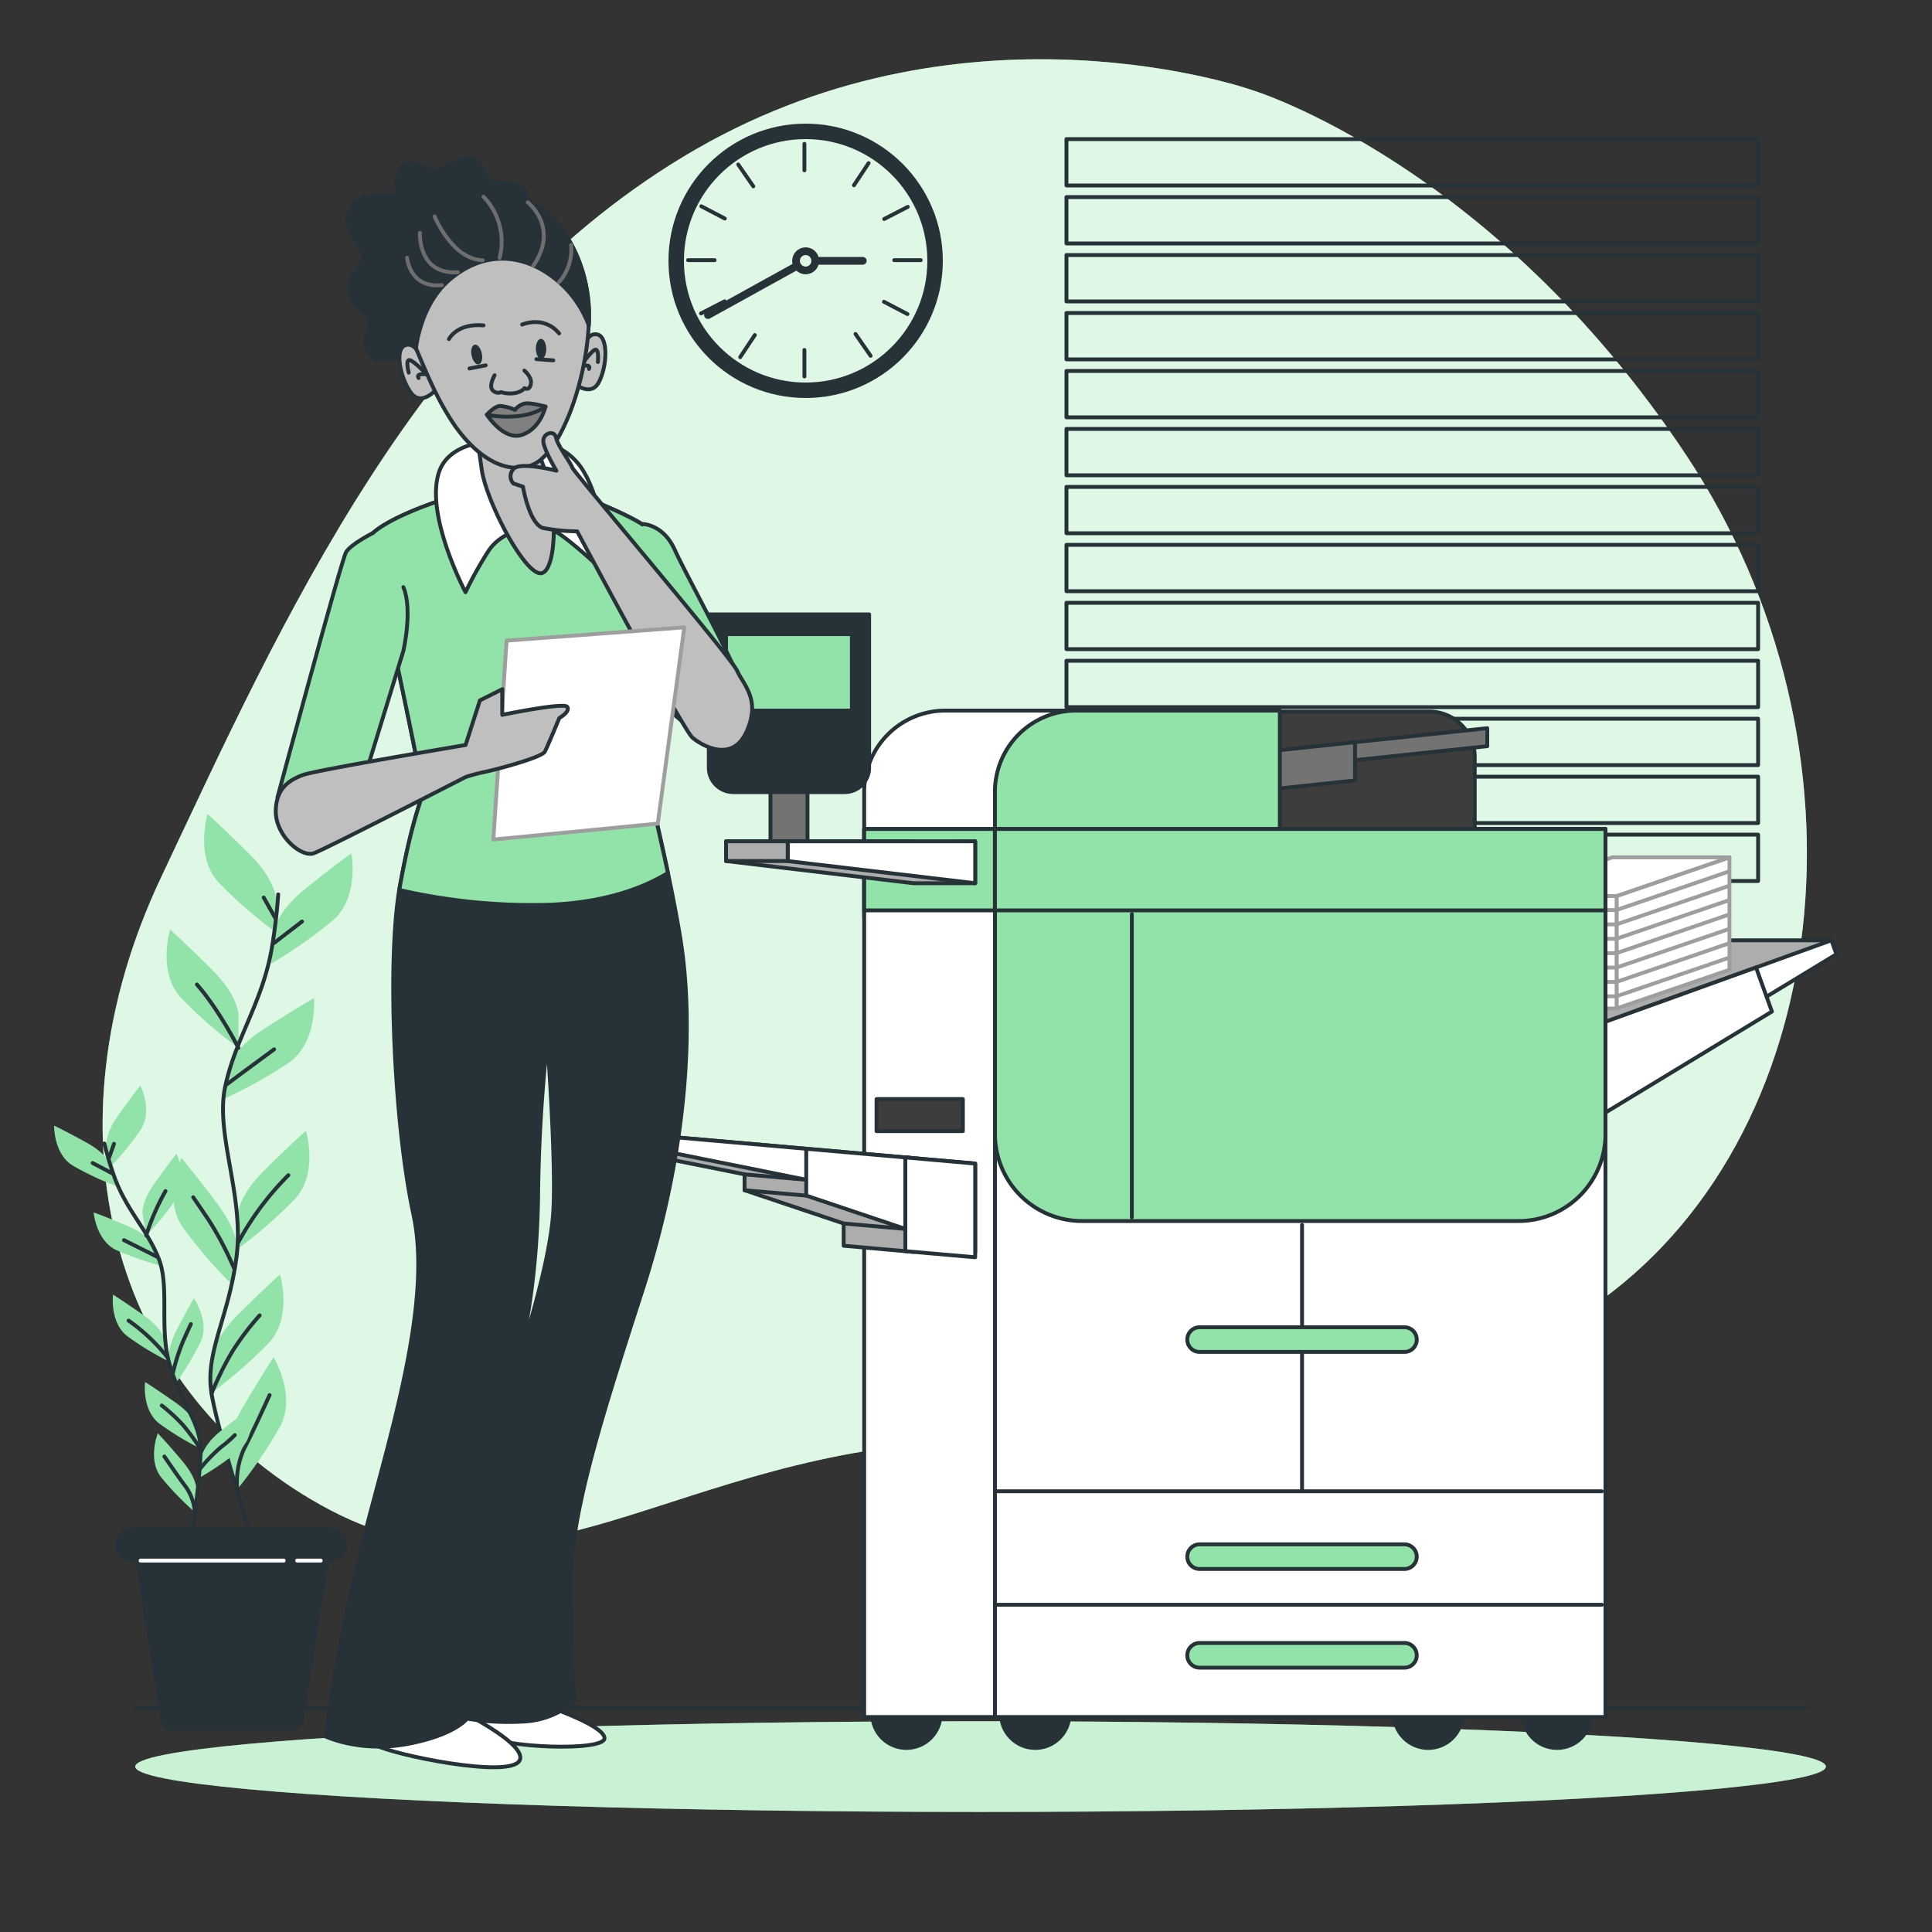 <svg xmlns="http://www.w3.org/2000/svg" viewBox="0 0 500 500"><rect x="0" y="0" width="500" height="500" fill="#333333" stroke="none"/><g id="background-simple"><path d="M324.18,23.36S251.45-2.51,180.05,38.67,72.62,161.59,41.69,227.06,28.56,359.14,83.06,389.51s91.56-14.4,168-16.58,97,8.75,160.47-34.44,74.92-145.2,24.87-220.68S324.18,23.36,324.18,23.36Z" style="fill:#92E3A9"></path><path d="M324.18,23.36S251.45-2.51,180.05,38.67,72.62,161.59,41.69,227.06,28.56,359.14,83.06,389.51s91.56-14.4,168-16.58,97,8.75,160.47-34.44,74.92-145.2,24.87-220.68S324.18,23.36,324.18,23.36Z" style="fill:#fff;opacity:0.7"></path></g><g id="Floor"><ellipse cx="253.77" cy="457.19" rx="218.77" ry="11.74" style="fill:#92E3A9"></ellipse><ellipse cx="253.77" cy="457.19" rx="218.77" ry="11.74" style="fill:#fff;opacity:0.5"></ellipse><line x1="35" y1="442" x2="468" y2="442" style="fill:#fff;stroke:#263238;stroke-linecap:round;stroke-linejoin:round"></line></g><g id="Window"><rect x="276" y="36" width="179" height="12" style="fill:none;stroke:#263238;stroke-linecap:round;stroke-linejoin:round"></rect><rect x="276" y="51" width="179" height="12" style="fill:none;stroke:#263238;stroke-linecap:round;stroke-linejoin:round"></rect><rect x="276" y="66" width="179" height="12" style="fill:none;stroke:#263238;stroke-linecap:round;stroke-linejoin:round"></rect><rect x="276" y="81" width="179" height="12" style="fill:none;stroke:#263238;stroke-linecap:round;stroke-linejoin:round"></rect><rect x="276" y="96" width="179" height="12" style="fill:none;stroke:#263238;stroke-linecap:round;stroke-linejoin:round"></rect><rect x="276" y="111" width="179" height="12" style="fill:none;stroke:#263238;stroke-linecap:round;stroke-linejoin:round"></rect><rect x="276" y="126" width="179" height="12" style="fill:none;stroke:#263238;stroke-linecap:round;stroke-linejoin:round"></rect><rect x="276" y="141" width="179" height="12" style="fill:none;stroke:#263238;stroke-linecap:round;stroke-linejoin:round"></rect><rect x="276" y="156" width="179" height="12" style="fill:none;stroke:#263238;stroke-linecap:round;stroke-linejoin:round"></rect><rect x="276" y="171" width="179" height="12" style="fill:none;stroke:#263238;stroke-linecap:round;stroke-linejoin:round"></rect><rect x="276" y="186" width="179" height="12" style="fill:none;stroke:#263238;stroke-linecap:round;stroke-linejoin:round"></rect><rect x="276" y="201" width="179" height="12" style="fill:none;stroke:#263238;stroke-linecap:round;stroke-linejoin:round"></rect><rect x="276" y="216" width="179" height="12" style="fill:none;stroke:#263238;stroke-linecap:round;stroke-linejoin:round"></rect></g><g id="Plants"><path d="M71.43,232.7s0-4.78-6.7-11.48-11-10.53-11-10.53-3.35,11,2.87,17.71a117.42,117.42,0,0,0,14.84,12.92Z" style="fill:#92E3A9"></path><path d="M61.71,262.59s0-4.79-6.7-11.49-11-10.52-11-10.52-3.35,11,2.87,17.7A117.42,117.42,0,0,0,61.71,271.2Z" style="fill:#92E3A9"></path><path d="M71,240.86s.5-4.76,7.87-10.72,12.06-9.3,12.06-9.3,2.17,11.3-4.73,17.3A118,118,0,0,1,70.1,249.42Z" style="fill:#92E3A9"></path><path d="M59.26,276.15s1-4.68,9-9.83,13-8,13-8,1,11.47-6.52,16.72a118.43,118.43,0,0,1-17.21,9.52Z" style="fill:#92E3A9"></path><path d="M61.47,314.63s0-4.79,6.7-11.49,11-10.52,11-10.52,3.35,11-2.87,17.7a117.69,117.69,0,0,1-14.83,12.92Z" style="fill:#92E3A9"></path><path d="M61.36,324s.68-4.74-5-12.32-9.4-12-9.4-12-4.88,10.41.33,17.93a118,118,0,0,0,12.84,14.9Z" style="fill:#92E3A9"></path><path d="M54.75,351.86s0-4.79,6.7-11.49,11-10.53,11-10.53,3.35,11-2.87,17.71a118.19,118.19,0,0,1-14.84,12.92Z" style="fill:#92E3A9"></path><path d="M59.23,377.09s-1.22-4.63,3.57-12.8,8-13,8-13,6,9.79,1.7,17.85a117.83,117.83,0,0,1-11.07,16.26Z" style="fill:#92E3A9"></path><path d="M72,231.48a136.55,136.55,0,0,1-1.83,14.86C67.55,260,60.93,268.85,58.28,281.2s5,28.28,2.92,44.16-8.21,24.7-6.45,35.29,11,39.28,11,39.28" style="fill:none;stroke:#263238;stroke-linecap:round;stroke-linejoin:round"></path><line x1="70.94" y1="244.04" x2="78.16" y2="238.49" style="fill:none;stroke:#263238;stroke-linecap:round;stroke-linejoin:round"></line><line x1="71.28" y1="237.66" x2="68.25" y2="232.28" style="fill:none;stroke:#263238;stroke-linecap:round;stroke-linejoin:round"></line><path d="M58.68,280.64s6.05-4.54,12.26-9.07" style="fill:none;stroke:#263238;stroke-linecap:round;stroke-linejoin:round"></path><path d="M61.71,271.2s-5-9.87-10.75-16.42" style="fill:none;stroke:#263238;stroke-linecap:round;stroke-linejoin:round"></path><path d="M61.71,321.44a74.83,74.83,0,0,1,12.92-17.3" style="fill:none;stroke:#263238;stroke-linecap:round;stroke-linejoin:round"></path><path d="M60.53,328.15A84,84,0,0,0,54,315.73c-3.52-5.21-4-5.88-4-5.88" style="fill:none;stroke:#263238;stroke-linecap:round;stroke-linejoin:round"></path><path d="M54.75,360.65a79.76,79.76,0,0,1,5.45-11,70,70,0,0,1,7-9.23" style="fill:none;stroke:#263238;stroke-linecap:round;stroke-linejoin:round"></path><path d="M61.41,385.43a20.49,20.49,0,0,1,1.81-10.6c2.52-4.87,5.37-11.25,6.55-13.77" style="fill:none;stroke:#263238;stroke-linecap:round;stroke-linejoin:round"></path><path d="M27.56,296.63s-.52-3,3-7.93,5.76-7.79,5.76-7.79,3.3,6.53.12,11.41a74.17,74.17,0,0,1-7.9,9.71Z" style="fill:#92E3A9"></path><path d="M36.9,314.32s-.52-3,3-7.93,5.76-7.8,5.76-7.8,3.3,6.54.12,11.42a75,75,0,0,1-7.9,9.71Z" style="fill:#92E3A9"></path><path d="M28.71,301.7s-.84-2.93-6.1-5.87S14,291.31,14,291.31s-.14,7.32,4.84,10.34A75.22,75.22,0,0,0,30.21,307Z" style="fill:#92E3A9"></path><path d="M39.9,322.55s-1.13-2.82-6.68-5.19-9-3.6-9-3.6.64,7.3,5.9,9.77A75.15,75.15,0,0,0,42,327.64Z" style="fill:#92E3A9"></path><path d="M42.7,346.92s-.52-3-5.45-6.47-8-5.41-8-5.41-.9,7.27,3.73,10.79a75.11,75.11,0,0,0,10.7,6.5Z" style="fill:#92E3A9"></path><path d="M43.79,352.8s-.94-2.9,1.79-8.27,4.6-8.53,4.6-8.53,4.19,6,1.74,11.28A74.64,74.64,0,0,1,45.48,358Z" style="fill:#92E3A9"></path><path d="M52.2,377s.34-3,5.06-6.78S65,364.37,65,364.37s1.32,7.21-3.1,11a75.2,75.2,0,0,1-10.32,7.09Z" style="fill:#92E3A9"></path><path d="M51,369.54s-.52-3-5.45-6.47-8-5.41-8-5.41-.91,7.26,3.72,10.79a74.39,74.39,0,0,0,10.71,6.49Z" style="fill:#92E3A9"></path><path d="M50.89,385.85s.25-3-3.63-7.64-6.42-7.27-6.42-7.27-2.71,6.8.87,11.38a74.79,74.79,0,0,0,8.71,9Z" style="fill:#92E3A9"></path><path d="M27,295.93a88,88,0,0,0,2.77,9.12c3.14,8.29,8.25,13.11,11.26,20.57s0,18.27,3,28,7.83,14.6,7.88,21.43-2.66,25.83-2.66,25.83" style="fill:none;stroke:#263238;stroke-linecap:round;stroke-linejoin:round"></path><line x1="29.09" y1="303.68" x2="23.97" y2="300.99" style="fill:none;stroke:#263238;stroke-linecap:round;stroke-linejoin:round"></line><line x1="28.19" y1="299.72" x2="29.5" y2="296.02" style="fill:none;stroke:#263238;stroke-linecap:round;stroke-linejoin:round"></line><path d="M40.75,325.31s-4.28-2.19-8.67-4.36" style="fill:none;stroke:#263238;stroke-linecap:round;stroke-linejoin:round"></path><path d="M37.83,319.72a61.51,61.51,0,0,1,5-11.47" style="fill:none;stroke:#263238;stroke-linecap:round;stroke-linejoin:round"></path><path d="M43.29,351.22a47.52,47.52,0,0,0-10-9.44" style="fill:none;stroke:#263238;stroke-linecap:round;stroke-linejoin:round"></path><path d="M44.75,355.3a53.6,53.6,0,0,1,2.76-8.5c1.65-3.65,1.89-4.12,1.89-4.12" style="fill:none;stroke:#263238;stroke-linecap:round;stroke-linejoin:round"></path><path d="M51.67,380.24a44.73,44.73,0,0,1,5.52-5.73,30.2,30.2,0,0,0,3.58-3.11" style="fill:none;stroke:#263238;stroke-linecap:round;stroke-linejoin:round"></path><path d="M51.91,375.05a52.13,52.13,0,0,0-4.61-6.31,45.41,45.41,0,0,0-5.43-5" style="fill:none;stroke:#263238;stroke-linecap:round;stroke-linejoin:round"></path><path d="M50.42,391.31a13.1,13.1,0,0,0-2.28-6.45c-2.11-2.78-4.59-6.47-5.6-7.92" style="fill:none;stroke:#263238;stroke-linecap:round;stroke-linejoin:round"></path><path d="M75.64,447.37H44.53a2.45,2.45,0,0,1-2.45-2.45L34.37,397H85.81l-7.72,47.92A2.45,2.45,0,0,1,75.64,447.37Z" style="fill:#263238;stroke:#263238;stroke-linecap:round;stroke-linejoin:round"></path><path d="M85.36,403.71h-51a4,4,0,0,1-4-4h0a4,4,0,0,1,4-4h51a4,4,0,0,1,4,4h0A4,4,0,0,1,85.36,403.71Z" style="fill:#263238;stroke:#263238;stroke-linecap:round;stroke-linejoin:round"></path><line x1="36.39" y1="403.88" x2="73.42" y2="403.88" style="fill:none;stroke:#fff;stroke-linecap:round;stroke-linejoin:round"></line><line x1="76.9" y1="403.88" x2="83" y2="403.88" style="fill:none;stroke:#fff;stroke-linecap:round;stroke-linejoin:round"></line></g><g id="Clock"><circle cx="208.5" cy="67.5" r="33.5" style="fill:none;stroke:#263238;stroke-linecap:round;stroke-linejoin:round;stroke-width:4px"></circle><circle cx="208.5" cy="67.5" r="2.49" style="fill:none;stroke:#263238;stroke-linecap:round;stroke-linejoin:round;stroke-width:2px"></circle><line x1="210.99" y1="67.5" x2="223.29" y2="67.5" style="fill:none;stroke:#263238;stroke-linecap:round;stroke-linejoin:round;stroke-width:2px"></line><line x1="206.2" y1="68.84" x2="183.22" y2="81.54" style="fill:none;stroke:#263238;stroke-linecap:round;stroke-linejoin:round;stroke-width:2px"></line><line x1="208.18" y1="37.23" x2="208.18" y2="44.09" style="fill:none;stroke:#263238;stroke-linecap:round;stroke-linejoin:round"></line><line x1="208.18" y1="90.57" x2="208.18" y2="97.43" style="fill:none;stroke:#263238;stroke-linecap:round;stroke-linejoin:round"></line><line x1="178.07" y1="67.33" x2="184.94" y2="67.33" style="fill:none;stroke:#263238;stroke-linecap:round;stroke-linejoin:round"></line><line x1="231.42" y1="67.33" x2="238.28" y2="67.33" style="fill:none;stroke:#263238;stroke-linecap:round;stroke-linejoin:round"></line><line x1="191.56" y1="92.43" x2="195.35" y2="86.71" style="fill:none;stroke:#263238;stroke-linecap:round;stroke-linejoin:round"></line><line x1="221" y1="47.95" x2="224.79" y2="42.22" style="fill:none;stroke:#263238;stroke-linecap:round;stroke-linejoin:round"></line><line x1="181.5" y1="53.38" x2="187.58" y2="56.56" style="fill:none;stroke:#263238;stroke-linecap:round;stroke-linejoin:round"></line><line x1="228.77" y1="78.1" x2="234.85" y2="81.28" style="fill:none;stroke:#263238;stroke-linecap:round;stroke-linejoin:round"></line><line x1="191.05" y1="42.57" x2="194.95" y2="48.22" style="fill:none;stroke:#263238;stroke-linecap:round;stroke-linejoin:round"></line><line x1="221.4" y1="86.44" x2="225.31" y2="92.08" style="fill:none;stroke:#263238;stroke-linecap:round;stroke-linejoin:round"></line><line x1="181.42" y1="81.12" x2="187.52" y2="77.98" style="fill:none;stroke:#263238;stroke-linecap:round;stroke-linejoin:round"></line><line x1="228.83" y1="56.68" x2="234.93" y2="53.53" style="fill:none;stroke:#263238;stroke-linecap:round;stroke-linejoin:round"></line></g><g id="Device"><path d="M244.65,183.9h52.73a0,0,0,0,1,0,0v53.62a0,0,0,0,1,0,0H223.65a0,0,0,0,1,0,0V204.9A21,21,0,0,1,244.65,183.9Z" style="fill:#fff;stroke:#263238;stroke-linecap:round;stroke-linejoin:round"></path><path d="M314.44,184.15h55.44a11.78,11.78,0,0,1,11.78,11.78V444.36a0,0,0,0,1,0,0H314.44a0,0,0,0,1,0,0V184.15A0,0,0,0,1,314.44,184.15Z" style="fill:#3d3d3d;stroke:#263238;stroke-linecap:round;stroke-linejoin:round"></path><polygon points="384.9 193.11 347.05 197.11 347.05 192.46 384.9 188.46 384.9 193.11" style="fill:#737373;stroke:#263238;stroke-linecap:round;stroke-linejoin:round"></polygon><polygon points="350.68 201.98 325.63 204.63 325.63 194.72 350.68 192.08 350.68 201.98" style="fill:#737373;stroke:#263238;stroke-linecap:round;stroke-linejoin:round"></polygon><circle cx="267.92" cy="443.53" r="8.84" style="fill:#263238;stroke:#263238;stroke-linecap:round;stroke-linejoin:round"></circle><circle cx="234.58" cy="443.53" r="8.84" style="fill:#263238;stroke:#263238;stroke-linecap:round;stroke-linejoin:round"></circle><circle cx="402.96" cy="443.53" r="8.84" style="fill:#263238;stroke:#263238;stroke-linecap:round;stroke-linejoin:round"></circle><circle cx="369.62" cy="443.53" r="8.84" style="fill:#263238;stroke:#263238;stroke-linecap:round;stroke-linejoin:round"></circle><rect x="223.65" y="214.54" width="158" height="229.82" style="fill:#fff;stroke:#263238;stroke-linecap:round;stroke-linejoin:round"></rect><polygon points="219.51 298.25 218.34 298.14 172.57 294.14 155.66 292.65 155.66 296.49 192.69 303.92 192.69 308.03 218.34 316.64 218.34 322.4 236.42 323.99 236.42 322.71 236.42 299.73 219.51 298.25" style="fill:#adadad;stroke:#263238;stroke-linecap:round;stroke-linejoin:round"></polygon><line x1="155.66" y1="296.48" x2="171.62" y2="297.88" style="fill:none;stroke:#263238;stroke-linecap:round;stroke-linejoin:round"></line><line x1="192.69" y1="303.92" x2="207.68" y2="305.24" style="fill:none;stroke:#263238;stroke-linecap:round;stroke-linejoin:round"></line><line x1="192.69" y1="308.03" x2="208.65" y2="309.42" style="fill:none;stroke:#263238;stroke-linecap:round;stroke-linejoin:round"></line><line x1="218.34" y1="316.64" x2="233.87" y2="318" style="fill:none;stroke:#263238;stroke-linecap:round;stroke-linejoin:round"></line><polygon points="171.62 297.88 208.77 305.34 208.77 297.31 171.62 294.05 171.62 297.88" style="fill:#fff;stroke:#263238;stroke-linecap:round;stroke-linejoin:round"></polygon><polygon points="208.65 309.42 252.38 324.11 252.38 301.13 208.65 297.3 208.65 309.42" style="fill:#fff;stroke:#263238;stroke-linecap:round;stroke-linejoin:round"></polygon><polygon points="234.3 323.8 252.38 325.38 252.38 301.13 234.3 299.54 234.3 323.8" style="fill:#fff;stroke:#263238;stroke-linecap:round;stroke-linejoin:round"></polygon><rect x="223.65" y="214.54" width="158" height="21.07" style="fill:#92E3A9;stroke:#263238;stroke-linecap:round;stroke-linejoin:round"></rect><rect x="226.85" y="284.44" width="22.34" height="8.3" style="fill:#3d3d3d;stroke:#263238;stroke-linecap:round;stroke-linejoin:round"></rect><polygon points="473.97 243.35 439.43 243.35 390.27 260.5 390.27 278.38 473.97 243.35" style="fill:#adadad;stroke:#263238;stroke-linecap:round;stroke-linejoin:round"></polygon><polygon points="475.27 246.95 428.49 275.34 423.51 261.53 473.97 243.35 475.27 246.95" style="fill:#fff;stroke:#263238;stroke-linecap:round;stroke-linejoin:round"></polygon><polygon points="458.57 261.79 411.79 290.18 404 268.56 454.46 250.38 458.57 261.79" style="fill:#fff;stroke:#263238;stroke-linecap:round;stroke-linejoin:round"></polygon><rect x="388.43" y="231.91" width="30.01" height="29.1" style="fill:#fff;stroke:#9e9e9e;stroke-linecap:round;stroke-linejoin:round"></rect><line x1="388.55" y1="235.52" x2="418.27" y2="235.52" style="fill:none;stroke:#9e9e9e;stroke-linecap:round;stroke-linejoin:round"></line><line x1="388.55" y1="239.24" x2="418.27" y2="239.24" style="fill:none;stroke:#9e9e9e;stroke-linecap:round;stroke-linejoin:round"></line><line x1="388.55" y1="242.96" x2="418.27" y2="242.96" style="fill:none;stroke:#9e9e9e;stroke-linecap:round;stroke-linejoin:round"></line><line x1="388.55" y1="246.68" x2="418.27" y2="246.68" style="fill:none;stroke:#9e9e9e;stroke-linecap:round;stroke-linejoin:round"></line><line x1="388.55" y1="250.4" x2="418.27" y2="250.4" style="fill:none;stroke:#9e9e9e;stroke-linecap:round;stroke-linejoin:round"></line><line x1="388.55" y1="254.13" x2="418.27" y2="254.13" style="fill:none;stroke:#9e9e9e;stroke-linecap:round;stroke-linejoin:round"></line><line x1="388.55" y1="257.85" x2="418.27" y2="257.85" style="fill:none;stroke:#9e9e9e;stroke-linecap:round;stroke-linejoin:round"></line><polygon points="447.58 250.98 418.4 260.98 418.4 231.88 447.58 221.88 447.58 250.98" style="fill:#fff;stroke:#9e9e9e;stroke-linecap:round;stroke-linejoin:round"></polygon><line x1="418.51" y1="235.45" x2="447.41" y2="225.55" style="fill:none;stroke:#9e9e9e;stroke-linecap:round;stroke-linejoin:round"></line><line x1="418.51" y1="239.17" x2="447.41" y2="229.27" style="fill:none;stroke:#9e9e9e;stroke-linecap:round;stroke-linejoin:round"></line><line x1="418.51" y1="242.89" x2="447.41" y2="232.99" style="fill:none;stroke:#9e9e9e;stroke-linecap:round;stroke-linejoin:round"></line><line x1="418.51" y1="246.61" x2="447.41" y2="236.71" style="fill:none;stroke:#9e9e9e;stroke-linecap:round;stroke-linejoin:round"></line><line x1="418.51" y1="250.34" x2="447.41" y2="240.44" style="fill:none;stroke:#9e9e9e;stroke-linecap:round;stroke-linejoin:round"></line><line x1="418.51" y1="254.06" x2="447.41" y2="244.16" style="fill:none;stroke:#9e9e9e;stroke-linecap:round;stroke-linejoin:round"></line><line x1="418.51" y1="257.78" x2="447.41" y2="247.88" style="fill:none;stroke:#9e9e9e;stroke-linecap:round;stroke-linejoin:round"></line><polygon points="447.58 221.88 417.24 221.88 388.43 231.91 418.4 231.88 447.58 221.88" style="fill:#fff;stroke:#9e9e9e;stroke-linecap:round;stroke-linejoin:round"></polygon><rect x="257.49" y="214.54" width="158" height="229.82" style="fill:#fff;stroke:#263238;stroke-linecap:round;stroke-linejoin:round"></rect><path d="M278.49,183.9h52.73a0,0,0,0,1,0,0v53.62a0,0,0,0,1,0,0H257.49a0,0,0,0,1,0,0V204.9A21,21,0,0,1,278.49,183.9Z" style="fill:#92E3A9;stroke:#263238;stroke-linecap:round;stroke-linejoin:round"></path><path d="M257.49,214.54h158a0,0,0,0,1,0,0v79A22.5,22.5,0,0,1,393,316H280a22.5,22.5,0,0,1-22.5-22.5v-79A0,0,0,0,1,257.49,214.54Z" style="fill:#92E3A9;stroke:#263238;stroke-linecap:round;stroke-linejoin:round"></path><rect x="257.49" y="214.54" width="158" height="21.07" style="fill:#92E3A9;stroke:#263238;stroke-linecap:round;stroke-linejoin:round"></rect><line x1="292.92" y1="236.56" x2="292.92" y2="315.08" style="fill:none;stroke:#263238;stroke-linecap:round;stroke-linejoin:round"></line><line x1="336.97" y1="317" x2="336.97" y2="385.9" style="fill:none;stroke:#263238;stroke-linecap:round;stroke-linejoin:round"></line><line x1="257.49" y1="385.94" x2="414.53" y2="385.94" style="fill:none;stroke:#263238;stroke-linecap:round;stroke-linejoin:round"></line><line x1="257.49" y1="415.31" x2="414.53" y2="415.31" style="fill:none;stroke:#263238;stroke-linecap:round;stroke-linejoin:round"></line><path d="M363.46,349.88h-53a3.19,3.19,0,0,1-3.19-3.2h0a3.19,3.19,0,0,1,3.19-3.19h53a3.19,3.19,0,0,1,3.19,3.19h0A3.19,3.19,0,0,1,363.46,349.88Z" style="fill:#92E3A9;stroke:#263238;stroke-linecap:round;stroke-linejoin:round"></path><path d="M363.46,406.05h-53a3.19,3.19,0,0,1-3.19-3.19h0a3.19,3.19,0,0,1,3.19-3.19h53a3.19,3.19,0,0,1,3.19,3.19h0A3.19,3.19,0,0,1,363.46,406.05Z" style="fill:#92E3A9;stroke:#263238;stroke-linecap:round;stroke-linejoin:round"></path><path d="M363.46,431.59h-53a3.19,3.19,0,0,1-3.19-3.19h0a3.19,3.19,0,0,1,3.19-3.2h53a3.19,3.19,0,0,1,3.19,3.2h0A3.19,3.19,0,0,1,363.46,431.59Z" style="fill:#92E3A9;stroke:#263238;stroke-linecap:round;stroke-linejoin:round"></path><rect x="199.4" y="201.77" width="9.58" height="17.24" style="fill:#737373;stroke:#263238;stroke-linecap:round;stroke-linejoin:round"></rect><path d="M183.44,159h41.49a0,0,0,0,1,0,0v39.63A6.33,6.33,0,0,1,218.6,205H189.77a6.33,6.33,0,0,1-6.33-6.33V159A0,0,0,0,1,183.44,159Z" style="fill:#263238;stroke:#263238;stroke-linecap:round;stroke-linejoin:round"></path><rect x="187.9" y="164.11" width="32.56" height="19.79" style="fill:#92E3A9;stroke:#263238;stroke-linecap:round;stroke-linejoin:round"></rect><polygon points="236.42 218.08 236.42 217.73 187.91 217.73 187.91 222.84 236.42 228.58 252.38 228.58 252.38 217.73 236.42 218.08" style="fill:#adadad;stroke:#263238;stroke-linecap:round;stroke-linejoin:round"></polygon><polygon points="203.86 222.84 252.38 228.58 252.38 217.73 203.86 217.73 203.86 222.84" style="fill:#fff;stroke:#263238;stroke-linecap:round;stroke-linejoin:round"></polygon><rect x="187.9" y="217.73" width="15.96" height="5.11" style="fill:#adadad;stroke:#263238;stroke-linecap:round;stroke-linejoin:round"></rect></g><g id="Character"><path d="M139.32,440.79s16.88,5.44,17.13,9-26.53,2.65-32-.95S139.32,440.79,139.32,440.79Z" style="fill:#fff;stroke:#263238;stroke-linecap:round;stroke-linejoin:round"></path><path d="M113.39,439.9s23.52,10.82,21.09,15.69-33-1.55-37-3.86S113.39,439.9,113.39,439.9Z" style="fill:#fff;stroke:#263238;stroke-linecap:round;stroke-linejoin:round"></path><path d="M93.89,399c6.93-27.34,18.1-61.62,13.1-84.73s-6.94-66.25-3.47-85.13,5.78-21.95,5.78-24.26S102,168.28,102,168.28s-10.4-22-7.32-28.12,24.65-12.71,30.81-13.87,21.57.77,21.57.77,18.49,6.94,20.8,10,0,14.64,0,19.64-.77,5,0,6.94,4.62,5.39,4.24,13.09-4.62,15-5,20,5,22.34,8.86,45.45,1.85,56-9.7,91.77-19,59.51-18.59,78,.81,28.54.81,28.54a21.81,21.81,0,0,1-13.35,5.06,65.43,65.43,0,0,1-14.25-.77s-3.08,4.24-15.41,6.55-21.18-1.93-21.18-1.93A435.49,435.49,0,0,1,93.89,399Zm49.3-85.5c.77-13.48-1.54-44-1.54-44a401.35,401.35,0,0,0-2.39,40.29c-.38,24.65-4.54,39.16-4.54,40.7C134.72,350.46,142.42,327,143.19,313.49Z" style="fill:#263238;stroke:#263238;stroke-linecap:round;stroke-linejoin:round"></path><path d="M174.62,142.28c-3-6.67-8.34-6.67-8.34-6.67v.14c-5.1-3.39-19.23-8.69-19.23-8.69s-15.4-1.92-21.57-.77S97.74,134,94.66,140.16,102,168.28,102,168.28s7.32,34.28,7.32,36.59-2.31,5.39-5.78,24.26c-.07.39-.14.79-.2,1.19a153.69,153.69,0,0,0,39.1,3.82c15.07-.65,24.8-4.77,30.41-8.22-3.11-14.77-6.05-25.4-5.76-29.14s2.85-9,4.2-14.71c4.85,4.48,10.32,9,12.68,9.21,4.7.35,9-5,9.67-8.67S177.62,149,174.62,142.28Z" style="fill:#92E3A9;stroke:#263238;stroke-linecap:round;stroke-linejoin:round"></path><path d="M96.55,137.92s-5.78,2.89-7,5-17.75,63.48-17.75,63.48L92,208.83l12.39-40.37s2.48-10.73,0-16.51" style="fill:#92E3A9;stroke:#263238;stroke-linecap:round;stroke-linejoin:round"></path><path d="M136.64,114.35a15.54,15.54,0,0,1,14.64,8.09c5.39,9.25,6.16,26.58,6.16,26.58s-10.78-10.4-14.63-11.94-12.71-.39-16.57,5.78a98.72,98.72,0,0,0-5.77,10.4s-10.4-19.65-6.94-30.82S136.64,114.35,136.64,114.35Z" style="fill:#fff;stroke:#263238;stroke-linecap:round;stroke-linejoin:round"></path><path d="M138.18,107.42s-1.15,3.47,2.7,13.87,3.08,28.5-1.54,27-13.48-18.87-14.64-26.58-2.31-17.33-2.31-17.33Z" style="fill:#bfbfbf;stroke:#263238;stroke-linecap:round;stroke-linejoin:round"></path><path d="M111.77,44.22s-5.38-3.69-7.65-1.14-.85,6.23-1.7,7.37-9.35-2-11.9,4,4.54,9.63,3.4,12.75-4.25,4.81-3.68,8.5,6,5.38,5.38,8.21-2.26,6.51.85,8.5,8-1.48,9.55.82,7.16,4.84,10,2.86,5-5,6-4,9,3.46,10.11,1.48,1.7-6.23,3.4-7.36,6.23-2.27,5.66-6-4.81-5.38-4-8.78,2.83-7.93,2-9.92S135,60.36,135,57.81s2.55-6.8.29-9.06-7.08-.85-8.78-2.27-1.7-5.66-5.1-5.66S113.75,44.78,111.77,44.22Z" style="fill:#263238;stroke:#263238;stroke-linecap:round;stroke-linejoin:round"></path><path d="M109.1,92.74s-1.67-4.58-4.37-3.33-1,8.75,1.66,12.29,6.46-.84,6.46-.84Z" style="fill:#bfbfbf;stroke:#263238;stroke-linecap:round;stroke-linejoin:round"></path><path d="M105.78,96.44s-.93-3.49.24-3.25,4.42,3.72,4.42,3.72-3-.47-2.1.93" style="fill:none;stroke:#263238;stroke-linecap:round;stroke-linejoin:round"></path><path d="M150.87,90.57s.92-4.79,3.79-4,2.41,8.46.3,12.39-6.5.2-6.5.2Z" style="fill:#bfbfbf;stroke:#263238;stroke-linecap:round;stroke-linejoin:round"></path><path d="M154.73,93.69s.37-3.59-.75-3.17-3.77,4.37-3.77,4.37,2.91-.94,2.22.59" style="fill:none;stroke:#263238;stroke-linecap:round;stroke-linejoin:round"></path><path d="M112.47,56l-.08.06c-10.35,8.65-9.22,23.44-4.45,34.75,2.7,6.4,5.28,12.53,9.09,18.33,4.79,7.29,12.47,14,20.38,11.31s15.2-23.73,15-39.55c-.12-9.09-3.64-19.1-10.52-25.37a20.49,20.49,0,0,0-13.39-5.2A26.43,26.43,0,0,0,112.47,56Z" style="fill:#bfbfbf;stroke:#263238;stroke-linecap:round;stroke-linejoin:round"></path><line x1="121.5" y1="95.36" x2="125.71" y2="94.55" style="fill:none;stroke:#263238;stroke-linecap:round;stroke-linejoin:round"></line><line x1="138.82" y1="92.94" x2="143.19" y2="93.26" style="fill:none;stroke:#263238;stroke-linecap:round;stroke-linejoin:round"></line><path d="M128,97.12s-1.45,2.49-.62,3.74a1.9,1.9,0,0,0,2.29.63,8,8,0,0,0,3.75.21c1.87-.42,2.29-1.25,2.29-1.25s1.24.83,1.66-1-1.66-3.54-1.66-3.54" style="fill:none;stroke:#263238;stroke-linecap:round;stroke-linejoin:round"></path><path d="M126,107.32s4.37,6.87,9.16,5.2,6-7.29,6-7.29A25.45,25.45,0,0,1,126,107.32Z" style="fill:gray;stroke:#263238;stroke-linecap:round;stroke-linejoin:round"></path><path d="M126,107.32s9.16,2.08,15.2-2.09c0,0-3.54-1-5.21-.83a4.38,4.38,0,0,0-2.7,1.67,12.07,12.07,0,0,0-3.75-1C128,105,126,107.32,126,107.32Z" style="fill:gray;stroke:#263238;stroke-linecap:round;stroke-linejoin:round"></path><path d="M141.38,90.26c0,1.43-.55,2.61-1.3,2.62s-1.37-1.13-1.4-2.57.55-2.61,1.3-2.62S141.35,88.82,141.38,90.26Z" style="fill:#263238"></path><path d="M124.69,91.47c.3,1.4-.06,2.67-.79,2.82s-1.55-.87-1.85-2.27.07-2.67.8-2.82S124.4,90.06,124.69,91.47Z" style="fill:#263238"></path><path d="M116.18,87.75s2.08-4.17,8.95-3.54" style="fill:none;stroke:#263238;stroke-linecap:round;stroke-linejoin:round"></path><path d="M135.12,84s5.62-2.5,9.58,2.29" style="fill:none;stroke:#263238;stroke-linecap:round;stroke-linejoin:round"></path><path d="M141.88,55.51a20.49,20.49,0,0,0-13.39-5.2,26.43,26.43,0,0,0-16,5.67l-.08.06c-10.12,8.46-9.26,22.79-4.76,34,.54-3.79,2.44-12.48,9-17.89,8.54-7.08,17.07-5.83,22.9-2.71a27.59,27.59,0,0,1,12.84,14.83c.06-1.15.08-2.28.07-3.38C152.28,71.79,148.76,61.78,141.88,55.51Z" style="fill:#263238;stroke:#263238;stroke-linecap:round;stroke-linejoin:round"></path><path d="M105.35,66.72s.63,7.91,9,7.08" style="fill:none;stroke:#6e6e6e;stroke-linecap:round;stroke-linejoin:round"></path><path d="M108.68,60.27s-.62,10.82,9.79,10.2" style="fill:none;stroke:#6e6e6e;stroke-linecap:round;stroke-linejoin:round"></path><path d="M112.47,56S117,67.14,124.92,67.35" style="fill:none;stroke:#6e6e6e;stroke-linecap:round;stroke-linejoin:round"></path><path d="M125.13,50.9a16.75,16.75,0,0,1,4.16,15.82" style="fill:none;stroke:#6e6e6e;stroke-linecap:round;stroke-linejoin:round"></path><path d="M136.58,52.36S144.9,58.81,138,68.8" style="fill:none;stroke:#6e6e6e;stroke-linecap:round;stroke-linejoin:round"></path><path d="M144.7,73a12.9,12.9,0,0,0,3.12-9.58" style="fill:none;stroke:#6e6e6e;stroke-linecap:round;stroke-linejoin:round"></path><path d="M144,121.82s-9.49-2.47-11.14-.41a2.72,2.72,0,0,0,0,3.71l2.48.83s1.65,9.91,5.36,10.73a48,48,0,0,0,8.67.83s27.4,51.36,29.87,53.42,10.32,6.61,14-1.65-.82-12-2.47-15.68-42.26-51.36-42.67-52.6-3.78-5.66-4.19-7.72-3.3-1.24-3.3.83S144,121.82,144,121.82Z" style="fill:#bfbfbf;stroke:#263238;stroke-linecap:round;stroke-linejoin:round"></path><polygon points="131.11 165.79 127.68 217.27 170.23 213.15 177.09 162.36 131.11 165.79" style="fill:#fff;stroke:#9e9e9e;stroke-linecap:round;stroke-linejoin:round"></polygon><path d="M120.49,192.81l3.71-11.55,5.78-2.89V185s16-3.3,16.83-2.06-2.06,2.89-2.06,2.89-2.89,7-3.72,8.66-13.94,5-16,5.37a44.58,44.58,0,0,0-4.54,1.24S84.57,219.56,81.27,220.8s-9.9-4.54-9.9-10.73,3.71-8.26,7-9.5S120.49,192.81,120.49,192.81Z" style="fill:#bfbfbf;stroke:#263238;stroke-linecap:round;stroke-linejoin:round"></path></g></svg>